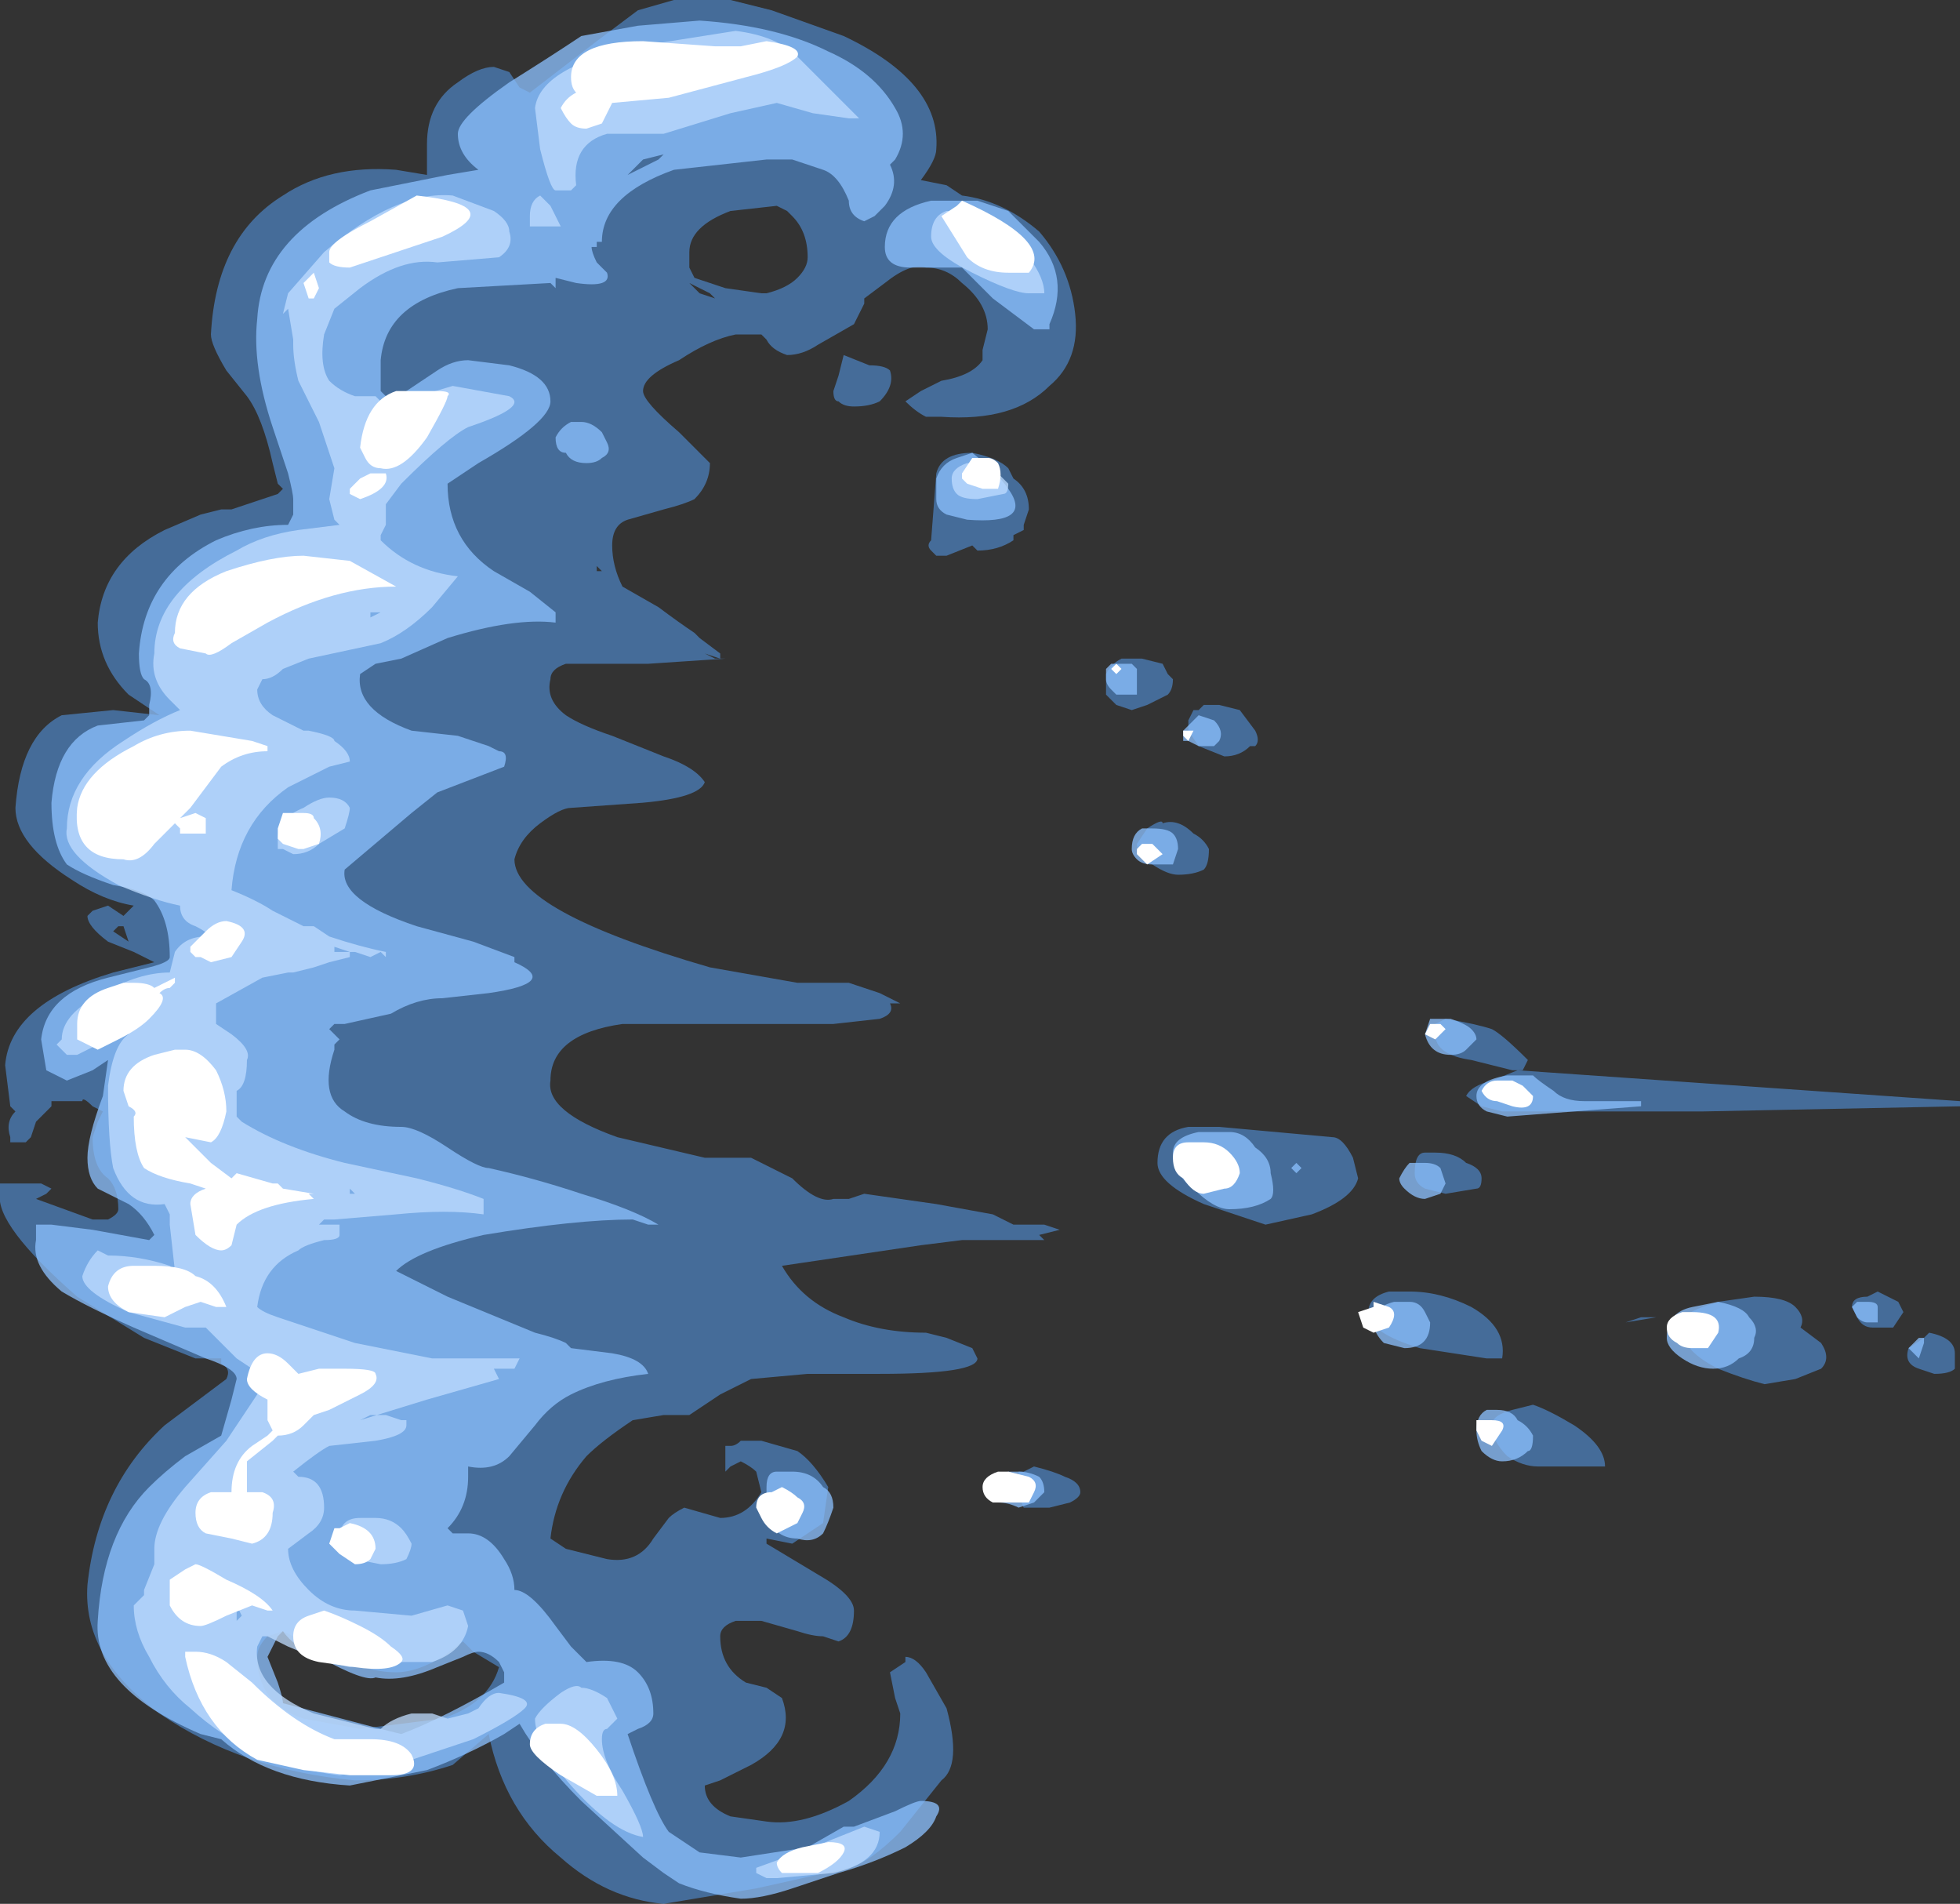 <?xml version="1.0" encoding="UTF-8" standalone="no"?>
<svg xmlns:ffdec="https://www.free-decompiler.com/flash" xmlns:xlink="http://www.w3.org/1999/xlink" ffdec:objectType="shape" height="18.5px" width="19.05px" xmlns="http://www.w3.org/2000/svg">
  <rect width="100%" height="100%" fill="#333333" stroke="none"/>
  <g transform="matrix(1.0, 0.0, 0.0, 1.0, 4.4, 7.05)">
    <path d="M4.55 -5.3 L4.8 -5.25 4.95 -5.15 Q5.35 -5.1 5.7 -4.8 6.0 -4.45 6.05 -4.0 6.1 -3.55 5.8 -3.3 5.45 -2.95 4.75 -3.0 L4.6 -3.0 Q4.5 -3.05 4.4 -3.15 L4.55 -3.25 4.75 -3.35 Q5.05 -3.4 5.15 -3.55 L5.15 -3.65 5.2 -3.85 Q5.2 -4.1 4.95 -4.3 4.8 -4.45 4.6 -4.45 4.45 -4.5 4.2 -4.3 L4.0 -4.15 4.0 -4.1 3.9 -3.9 3.55 -3.7 Q3.4 -3.6 3.25 -3.6 3.1 -3.65 3.05 -3.75 L3.0 -3.8 2.75 -3.8 Q2.5 -3.75 2.2 -3.55 1.85 -3.4 1.85 -3.25 1.85 -3.15 2.2 -2.85 L2.5 -2.55 Q2.5 -2.35 2.35 -2.2 2.25 -2.15 2.05 -2.1 L1.7 -2.0 Q1.55 -1.95 1.55 -1.75 1.55 -1.55 1.65 -1.35 L2.0 -1.15 Q2.2 -1.0 2.35 -0.9 L2.4 -0.85 2.6 -0.7 2.6 -0.65 2.65 -0.65 1.9 -0.6 1.1 -0.6 Q0.95 -0.55 0.95 -0.45 0.9 -0.25 1.1 -0.1 1.25 0.0 1.55 0.1 L2.05 0.3 Q2.35 0.4 2.45 0.55 2.4 0.7 1.85 0.75 L1.15 0.8 Q1.05 0.8 0.85 0.95 0.65 1.1 0.6 1.3 0.6 1.8 2.5 2.35 L3.35 2.5 3.85 2.5 4.15 2.6 4.35 2.7 4.25 2.7 Q4.3 2.8 4.15 2.85 L3.7 2.9 1.65 2.9 Q0.95 3.0 0.95 3.45 0.9 3.75 1.6 4.0 L2.45 4.2 2.9 4.2 Q3.1 4.3 3.3 4.4 3.55 4.65 3.7 4.6 L3.85 4.6 4.0 4.55 4.7 4.65 5.25 4.75 5.45 4.85 5.75 4.85 5.9 4.9 5.7 4.95 5.75 5.0 4.95 5.0 4.55 5.05 3.2 5.25 Q3.4 5.6 3.8 5.75 4.15 5.9 4.6 5.9 L4.8 5.95 5.05 6.05 5.1 6.15 Q5.1 6.3 4.15 6.3 L3.45 6.3 2.9 6.35 2.6 6.5 2.3 6.7 2.05 6.7 1.75 6.75 Q1.45 6.95 1.3 7.1 1.0 7.45 0.95 7.9 L1.1 8.0 1.5 8.1 Q1.8 8.15 1.95 7.9 L2.1 7.7 Q2.15 7.65 2.25 7.6 L2.6 7.7 Q2.85 7.7 3.0 7.45 L2.95 7.25 Q2.9 7.2 2.8 7.15 L2.7 7.2 2.65 7.25 2.65 7.0 2.7 7.0 Q2.75 7.0 2.8 6.95 L3.0 6.95 3.35 7.05 Q3.5 7.15 3.65 7.4 L3.6 7.75 3.3 7.95 3.05 7.9 3.05 7.95 3.55 8.25 Q3.9 8.45 3.9 8.6 3.9 8.85 3.75 8.9 L3.6 8.85 Q3.5 8.85 3.35 8.8 L3.0 8.7 2.75 8.7 Q2.6 8.75 2.6 8.85 2.6 9.15 2.85 9.3 L3.05 9.35 3.2 9.45 Q3.35 9.85 2.9 10.1 L2.6 10.25 2.45 10.3 Q2.45 10.5 2.7 10.6 L3.05 10.65 Q3.4 10.7 3.85 10.45 4.35 10.1 4.35 9.6 L4.3 9.45 4.25 9.2 4.4 9.1 4.4 9.05 Q4.5 9.05 4.6 9.2 L4.8 9.55 Q4.95 10.1 4.75 10.25 L4.35 10.75 Q4.05 11.05 3.85 11.1 L2.95 11.3 2.05 11.45 Q1.5 11.4 1.05 11.0 0.5 10.55 0.35 9.8 L0.0 10.1 Q-0.45 10.25 -0.95 10.25 -2.05 10.15 -2.85 9.6 -3.6 9.05 -3.55 8.35 -3.45 7.4 -2.8 6.8 L-2.2 6.35 Q-2.15 6.25 -2.25 6.2 L-2.25 6.15 -2.5 6.15 -3.0 5.95 -3.65 5.55 Q-4.45 4.85 -4.4 4.55 L-4.4 4.45 -4.0 4.45 -3.9 4.5 -3.95 4.55 -4.05 4.6 -3.5 4.8 -3.35 4.8 Q-3.25 4.75 -3.25 4.7 -3.25 4.5 -3.35 4.4 -3.5 4.3 -3.5 4.0 L-3.45 3.85 -3.4 3.75 -3.5 3.7 Q-3.6 3.6 -3.6 3.65 L-3.9 3.65 -3.9 3.7 -4.05 3.85 -4.1 4.0 -4.15 4.05 -4.3 4.05 -4.3 4.0 Q-4.35 3.85 -4.25 3.75 L-4.3 3.7 -4.35 3.3 Q-4.3 2.7 -3.3 2.4 L-2.9 2.3 -3.1 2.2 -3.35 2.1 Q-3.55 1.95 -3.55 1.85 L-3.5 1.8 -3.35 1.75 -3.2 1.85 -3.1 1.75 Q-3.4 1.7 -3.7 1.5 -4.25 1.15 -4.25 0.8 -4.2 0.1 -3.8 -0.1 L-3.3 -0.15 -2.85 -0.1 -3.15 -0.3 Q-3.45 -0.6 -3.45 -1.0 -3.4 -1.6 -2.8 -1.9 L-2.45 -2.05 -2.25 -2.1 -2.15 -2.1 -1.7 -2.25 -1.65 -2.3 -1.7 -2.35 -1.75 -2.55 Q-1.85 -3.0 -2.0 -3.2 L-2.2 -3.45 Q-2.35 -3.7 -2.35 -3.8 -2.3 -4.75 -1.65 -5.15 -1.2 -5.45 -0.55 -5.4 L-0.25 -5.35 -0.25 -5.65 Q-0.25 -6.05 0.05 -6.25 0.25 -6.4 0.4 -6.4 L0.55 -6.35 0.65 -6.2 0.75 -6.15 1.4 -6.65 1.8 -6.95 2.15 -7.05 2.7 -7.05 3.1 -6.95 3.8 -6.7 Q4.75 -6.25 4.7 -5.6 4.7 -5.5 4.55 -5.3 M2.7 -5.0 Q2.3 -4.85 2.3 -4.6 L2.3 -4.45 2.35 -4.35 Q2.5 -4.3 2.65 -4.25 L3.0 -4.2 3.05 -4.2 Q3.25 -4.25 3.35 -4.35 3.45 -4.45 3.45 -4.55 3.45 -4.8 3.3 -4.95 L3.25 -5.0 3.15 -5.05 2.7 -5.0 M2.4 -4.2 L2.55 -4.15 2.5 -4.2 2.3 -4.3 2.4 -4.2 M3.75 -3.4 L3.8 -3.6 4.05 -3.5 Q4.2 -3.5 4.25 -3.45 4.3 -3.3 4.15 -3.15 4.05 -3.1 3.9 -3.1 3.8 -3.1 3.75 -3.15 3.7 -3.15 3.7 -3.25 L3.75 -3.4 M1.4 -1.55 L1.4 -1.5 1.45 -1.5 1.4 -1.55 M2.55 -0.65 L2.45 -0.7 2.6 -0.65 2.55 -0.65 M5.4 -2.5 L5.45 -2.4 Q5.6 -2.3 5.6 -2.1 L5.55 -1.95 5.55 -1.9 5.45 -1.85 5.45 -1.8 Q5.3 -1.7 5.1 -1.7 L5.05 -1.75 4.8 -1.65 4.7 -1.65 4.65 -1.7 Q4.6 -1.75 4.65 -1.8 L4.7 -2.45 Q4.75 -2.65 5.05 -2.65 5.3 -2.6 5.4 -2.5 M6.35 -0.3 L6.35 -0.5 Q6.4 -0.6 6.5 -0.65 L6.7 -0.65 6.9 -0.6 6.95 -0.5 7.0 -0.45 Q7.0 -0.35 6.95 -0.3 L6.75 -0.2 6.6 -0.15 6.45 -0.2 6.35 -0.3 M7.25 -0.15 L7.3 -0.2 7.45 -0.2 7.65 -0.15 7.8 0.05 Q7.85 0.15 7.8 0.2 L7.75 0.2 Q7.65 0.3 7.5 0.3 L7.25 0.2 7.15 0.05 7.15 -0.05 7.2 -0.15 7.25 -0.15 M14.65 3.7 L12.15 3.75 10.2 3.75 10.0 3.7 9.85 3.6 Q9.9 3.5 10.1 3.45 L10.35 3.35 14.65 3.65 14.65 3.7 M10.1 2.95 Q10.2 3.0 10.45 3.25 L10.4 3.35 10.3 3.35 9.9 3.25 Q9.55 3.2 9.55 3.0 L9.55 2.9 9.65 2.85 Q9.95 2.9 10.1 2.95 M8.75 4.2 L8.8 4.4 Q8.75 4.6 8.35 4.75 L7.9 4.85 7.3 4.65 Q6.85 4.45 6.85 4.25 6.85 3.95 7.15 3.9 L7.45 3.9 8.55 4.0 Q8.65 4.0 8.75 4.2 M9.55 4.15 Q9.75 4.15 9.85 4.25 10.0 4.3 10.0 4.4 10.0 4.5 9.95 4.5 L9.65 4.55 9.45 4.5 Q9.35 4.45 9.35 4.35 9.35 4.15 9.45 4.15 L9.55 4.15 M11.4 5.8 L11.55 5.75 11.7 5.75 11.4 5.8 M10.15 6.15 L10.05 6.15 9.4 6.05 Q8.9 5.9 8.9 5.7 8.9 5.55 9.1 5.5 L9.3 5.5 Q9.6 5.5 9.9 5.65 10.25 5.85 10.2 6.15 L10.15 6.15 M10.9 6.8 Q11.2 7.0 11.2 7.2 L10.55 7.2 Q10.4 7.2 10.25 7.1 10.1 6.95 10.1 6.8 10.1 6.7 10.3 6.65 L10.5 6.6 Q10.65 6.65 10.9 6.8 M14.4 6.3 L14.25 6.25 Q14.1 6.2 14.15 6.05 L14.3 5.95 14.35 5.9 Q14.6 5.95 14.6 6.1 L14.6 6.25 Q14.55 6.3 14.4 6.3 M13.8 5.85 Q13.7 5.85 13.65 5.75 L13.6 5.65 Q13.6 5.55 13.75 5.55 L13.85 5.5 14.05 5.6 14.1 5.7 14.0 5.85 13.8 5.85 M12.65 5.55 Q12.95 5.55 13.05 5.65 13.15 5.75 13.1 5.85 L13.3 6.0 Q13.4 6.15 13.3 6.25 L13.05 6.35 12.75 6.4 Q12.55 6.35 12.3 6.25 11.9 6.05 11.95 5.8 11.95 5.7 12.3 5.6 L12.65 5.55 M7.35 1.2 Q7.35 1.35 7.3 1.4 7.2 1.45 7.05 1.45 6.95 1.45 6.8 1.35 6.65 1.25 6.65 1.15 L6.75 1.0 Q6.9 0.9 6.9 0.95 7.05 0.9 7.2 1.05 7.3 1.1 7.35 1.2 M0.1 8.9 L-0.1 9.05 Q-0.35 9.2 -0.55 9.2 -0.85 9.2 -1.25 9.0 L-1.65 8.8 -1.8 8.85 Q-1.9 8.95 -1.9 9.05 -1.9 9.5 -1.45 9.65 L-0.9 9.75 -0.1 9.65 Q0.35 9.5 0.45 9.15 L0.2 9.0 0.1 8.9 M5.5 7.25 L5.55 7.25 5.65 7.2 Q5.85 7.25 5.95 7.3 6.1 7.35 6.1 7.45 6.1 7.5 6.0 7.55 L5.8 7.6 5.55 7.6 Q5.5 7.5 5.5 7.35 L5.5 7.25 M-3.15 2.1 L-3.2 1.95 -3.25 1.95 -3.3 2.0 -3.15 2.1 M-3.75 3.45 L-3.75 3.45" fill="#59a5ff" fill-opacity="0.502" fill-rule="evenodd" stroke="none"/>
    <path d="M4.25 -5.45 Q4.35 -5.25 4.2 -5.05 L4.1 -4.95 4.0 -4.9 Q3.85 -4.95 3.85 -5.1 3.75 -5.35 3.6 -5.4 L3.3 -5.5 3.05 -5.5 2.15 -5.4 Q1.45 -5.15 1.45 -4.7 L1.4 -4.7 1.4 -4.65 1.35 -4.65 Q1.35 -4.6 1.4 -4.5 L1.5 -4.4 Q1.55 -4.25 1.2 -4.3 L1.0 -4.35 1.0 -4.25 0.95 -4.3 0.05 -4.25 Q-0.65 -4.1 -0.7 -3.55 L-0.7 -3.25 -0.6 -3.15 Q-0.45 -3.25 -0.15 -3.45 0.0 -3.55 0.15 -3.55 L0.55 -3.5 Q0.95 -3.4 0.95 -3.15 0.95 -2.95 0.25 -2.55 L-0.05 -2.35 Q-0.05 -1.8 0.4 -1.5 L0.75 -1.3 1.0 -1.1 1.0 -1.0 Q0.6 -1.05 -0.05 -0.85 L-0.5 -0.65 -0.75 -0.6 -0.9 -0.5 Q-0.95 -0.15 -0.4 0.05 L0.05 0.1 0.35 0.2 0.45 0.25 Q0.55 0.25 0.5 0.4 L-0.15 0.65 -0.4 0.85 -1.05 1.4 Q-1.1 1.7 -0.35 1.95 L0.2 2.1 0.6 2.25 0.6 2.3 Q1.05 2.5 0.35 2.6 L-0.1 2.65 Q-0.35 2.65 -0.6 2.8 L-1.05 2.9 -1.15 2.9 -1.2 2.95 -1.1 3.05 -1.15 3.1 -1.15 3.15 Q-1.3 3.6 -1.05 3.75 -0.85 3.9 -0.5 3.9 -0.35 3.9 -0.05 4.1 0.25 4.3 0.35 4.3 0.8 4.4 1.25 4.55 1.75 4.7 2.0 4.85 L1.9 4.85 1.75 4.8 Q1.2 4.8 0.3 4.95 -0.35 5.1 -0.55 5.3 L-0.05 5.55 0.8 5.9 Q1.0 5.95 1.1 6.0 L1.15 6.05 1.55 6.1 Q1.85 6.15 1.9 6.3 1.45 6.35 1.15 6.5 0.95 6.6 0.8 6.8 L0.55 7.1 Q0.4 7.25 0.15 7.2 L0.15 7.3 Q0.15 7.6 -0.05 7.8 L0.0 7.85 0.15 7.85 Q0.35 7.85 0.5 8.1 0.6 8.25 0.6 8.4 0.75 8.4 1.0 8.75 L1.15 8.95 1.3 9.1 Q1.65 9.05 1.8 9.2 1.95 9.35 1.95 9.6 1.95 9.7 1.8 9.75 L1.7 9.8 Q1.95 10.55 2.1 10.75 L2.4 10.95 2.8 11.0 3.45 10.9 3.8 10.7 3.9 10.7 4.3 10.55 Q4.5 10.45 4.55 10.45 4.8 10.45 4.7 10.6 4.65 10.75 4.4 10.9 4.1 11.05 3.75 11.15 L3.3 11.3 Q3.0 11.4 2.8 11.4 2.45 11.35 2.2 11.25 L2.05 11.15 1.85 11.0 1.25 10.45 Q0.85 10.05 0.65 9.7 L0.5 9.8 Q0.15 10.0 -0.25 10.15 L-1.0 10.3 Q-1.8 10.25 -2.25 9.85 L-2.45 9.8 Q-3.5 9.35 -3.45 8.7 -3.4 7.85 -2.95 7.4 -2.8 7.25 -2.6 7.1 L-2.25 6.9 -2.15 6.55 -2.1 6.35 Q-2.1 6.25 -2.4 6.15 L-3.1 5.85 Q-3.55 5.65 -3.8 5.5 -4.1 5.25 -4.05 5.0 L-4.05 4.85 -3.9 4.85 -3.5 4.9 -2.95 5.0 -2.9 4.95 Q-3.0 4.75 -3.15 4.65 L-3.45 4.5 Q-3.55 4.4 -3.55 4.2 -3.55 4.0 -3.4 3.6 L-3.35 3.25 -3.5 3.35 -3.75 3.45 -3.95 3.35 -4.0 3.05 Q-3.95 2.6 -3.35 2.45 L-2.95 2.35 Q-2.75 2.3 -2.75 2.25 -2.75 1.9 -2.9 1.7 -3.0 1.6 -3.3 1.55 -3.6 1.45 -3.75 1.35 -3.9 1.15 -3.9 0.75 -3.85 0.15 -3.45 0.0 L-3.0 -0.05 -2.95 -0.1 -2.95 -0.2 Q-2.9 -0.4 -3.0 -0.45 -3.05 -0.5 -3.05 -0.7 -3.0 -1.45 -2.3 -1.8 -1.95 -1.95 -1.6 -1.95 L-1.55 -2.05 -1.55 -2.2 Q-1.55 -2.25 -1.6 -2.45 L-1.75 -2.9 Q-1.95 -3.5 -1.9 -3.95 -1.85 -4.8 -0.8 -5.2 L-0.05 -5.35 0.25 -5.4 Q0.05 -5.55 0.05 -5.75 0.05 -5.9 0.55 -6.25 0.95 -6.5 1.25 -6.7 L1.8 -6.8 2.4 -6.85 Q3.15 -6.8 3.65 -6.55 4.1 -6.35 4.3 -6.0 4.45 -5.75 4.3 -5.5 L4.25 -5.45 M5.1 -5.1 L5.4 -5.0 5.7 -4.7 Q6.0 -4.35 5.8 -3.9 L5.8 -3.85 5.65 -3.85 5.25 -4.15 4.95 -4.45 4.45 -4.45 Q4.2 -4.45 4.2 -4.65 4.2 -5.0 4.65 -5.1 L5.1 -5.1 M1.75 -5.4 L1.7 -5.35 2.0 -5.5 2.05 -5.55 1.85 -5.5 1.75 -5.4 M2.4 -5.75 L2.4 -5.75 M1.5 -2.75 Q1.55 -2.65 1.45 -2.6 1.4 -2.55 1.3 -2.55 1.15 -2.55 1.1 -2.65 1.0 -2.65 1.0 -2.8 1.05 -2.9 1.15 -2.95 L1.25 -2.95 Q1.35 -2.95 1.45 -2.85 L1.5 -2.75 M5.05 -2.65 Q5.3 -2.45 5.4 -2.3 5.65 -1.95 5.0 -2.0 L4.8 -2.05 Q4.7 -2.1 4.7 -2.2 L4.7 -2.4 Q4.75 -2.55 4.9 -2.6 L5.05 -2.65 M6.35 -0.55 L6.4 -0.6 6.6 -0.6 6.65 -0.55 6.65 -0.3 6.45 -0.3 6.4 -0.35 Q6.35 -0.4 6.35 -0.45 L6.35 -0.55 M7.25 -0.1 L7.4 -0.05 Q7.5 0.05 7.45 0.15 L7.4 0.2 7.25 0.2 7.15 0.15 7.1 0.15 7.1 0.05 7.25 -0.1 M9.7 3.2 Q9.5 3.2 9.45 3.0 L9.5 2.85 9.7 2.85 Q9.85 2.9 9.9 2.95 9.95 3.0 9.95 3.05 L9.85 3.15 Q9.8 3.2 9.7 3.2 M8.15 4.3 L8.2 4.25 8.25 4.3 8.2 4.35 8.15 4.3 M9.45 4.25 Q9.55 4.25 9.6 4.3 L9.65 4.45 9.6 4.55 9.45 4.6 Q9.35 4.6 9.25 4.5 9.2 4.45 9.2 4.4 9.25 4.3 9.3 4.25 L9.45 4.25 M9.95 3.6 Q9.95 3.45 10.25 3.4 L10.5 3.4 Q10.55 3.45 10.7 3.55 10.8 3.65 11.0 3.65 L11.55 3.65 11.55 3.7 10.25 3.8 10.05 3.75 Q9.95 3.7 9.95 3.6 M10.35 6.75 Q10.45 6.8 10.5 6.9 10.5 7.05 10.45 7.05 10.35 7.15 10.2 7.15 10.1 7.15 10.0 7.05 9.95 6.95 9.95 6.85 9.95 6.7 10.05 6.65 L10.15 6.65 Q10.3 6.65 10.35 6.75 M11.8 5.95 Q11.8 5.7 12.05 5.65 L12.3 5.6 Q12.55 5.65 12.6 5.75 12.7 5.85 12.65 5.95 12.65 6.1 12.5 6.15 12.4 6.25 12.25 6.25 12.1 6.25 11.95 6.15 11.8 6.05 11.8 5.95 M9.5 5.8 Q9.5 6.05 9.25 6.05 L9.05 6.0 Q8.95 5.9 8.95 5.8 8.95 5.65 9.15 5.6 L9.3 5.6 Q9.4 5.6 9.45 5.7 L9.5 5.8 M14.15 6.05 L14.25 5.95 14.3 5.95 14.3 6.0 14.25 6.15 14.15 6.05 M13.75 5.8 Q13.7 5.8 13.65 5.75 L13.6 5.65 13.65 5.6 13.75 5.6 Q13.85 5.6 13.85 5.65 L13.85 5.8 13.75 5.8 M6.7 1.0 L6.8 1.0 Q6.95 1.0 7.0 1.05 7.05 1.1 7.05 1.2 L7.0 1.35 6.8 1.35 Q6.7 1.35 6.65 1.3 6.6 1.25 6.6 1.2 6.6 1.05 6.7 1.0 M7.0 4.15 Q7.0 4.0 7.25 3.95 L7.55 3.95 Q7.7 3.95 7.8 4.1 7.95 4.2 7.95 4.35 8.0 4.55 7.95 4.6 7.8 4.7 7.55 4.7 7.4 4.7 7.2 4.5 7.0 4.35 7.0 4.15 M3.15 7.25 L3.3 7.25 Q3.5 7.25 3.6 7.4 3.7 7.45 3.7 7.6 3.65 7.75 3.6 7.85 3.5 7.95 3.35 7.9 3.15 7.9 3.05 7.7 3.05 7.6 3.05 7.4 3.05 7.25 3.15 7.25 M0.1 9.05 L-0.15 9.15 Q-0.5 9.3 -0.75 9.25 -0.85 9.3 -1.3 9.05 -1.55 8.95 -1.65 8.8 L-1.7 8.85 -1.8 9.05 -1.7 9.3 Q-1.65 9.45 -1.65 9.5 L-0.7 9.75 -0.5 9.8 Q-0.1 9.65 0.5 9.3 L0.5 9.2 0.45 9.1 Q0.35 9.0 0.25 9.0 0.2 9.0 0.1 9.05 M5.5 7.25 Q5.6 7.25 5.7 7.3 5.75 7.35 5.75 7.45 L5.65 7.55 5.5 7.6 Q5.4 7.55 5.3 7.55 L5.25 7.4 Q5.3 7.3 5.4 7.25 L5.5 7.25" fill="#8cc1ff" fill-opacity="0.753" fill-rule="evenodd" stroke="none"/>
    <path d="M4.95 -5.0 L5.25 -4.9 Q5.45 -4.8 5.45 -4.65 L5.6 -4.55 Q5.75 -4.35 5.75 -4.2 L5.6 -4.2 Q5.45 -4.2 5.05 -4.4 4.65 -4.6 4.65 -4.75 4.65 -4.95 4.8 -5.0 L4.95 -5.0 M0.8 -6.0 Q0.85 -6.4 1.8 -6.6 L2.75 -6.75 Q3.15 -6.7 3.35 -6.5 L3.95 -5.9 3.85 -5.9 3.5 -5.95 3.15 -6.05 2.7 -5.95 2.05 -5.75 1.5 -5.75 Q1.15 -5.65 1.2 -5.25 L1.15 -5.2 1.0 -5.2 Q0.95 -5.2 0.85 -5.6 L0.8 -6.0 M0.4 -5.0 Q0.55 -4.9 0.55 -4.8 0.6 -4.65 0.45 -4.55 L-0.15 -4.5 Q-0.5 -4.55 -0.9 -4.25 L-1.15 -4.05 -1.25 -3.8 Q-1.3 -3.5 -1.2 -3.35 -1.1 -3.25 -0.95 -3.2 L-0.75 -3.2 -0.65 -3.1 -0.5 -3.15 0.0 -3.3 0.55 -3.2 Q0.75 -3.1 0.15 -2.9 -0.05 -2.8 -0.5 -2.35 L-0.65 -2.15 -0.65 -1.95 -0.7 -1.85 -0.7 -1.8 Q-0.4 -1.5 0.05 -1.45 L-0.2 -1.15 Q-0.45 -0.9 -0.7 -0.8 L-1.4 -0.65 -1.65 -0.55 Q-1.75 -0.45 -1.85 -0.45 L-1.9 -0.35 Q-1.9 -0.2 -1.75 -0.1 -1.65 -0.05 -1.45 0.05 L-1.4 0.05 Q-1.15 0.1 -1.15 0.15 -1.0 0.25 -1.0 0.35 L-1.2 0.4 Q-1.4 0.5 -1.6 0.6 -2.1 0.95 -2.15 1.6 -1.9 1.7 -1.75 1.8 L-1.45 1.95 -1.35 1.95 -1.2 2.05 Q-0.9 2.15 -0.65 2.2 L-0.65 2.25 -0.7 2.2 -0.8 2.25 -0.95 2.2 -1.0 2.2 -1.0 2.25 -1.2 2.3 -1.35 2.35 -1.55 2.4 -1.6 2.4 -1.85 2.45 -2.3 2.7 -2.3 2.9 -2.15 3.0 Q-1.95 3.15 -2.0 3.25 -2.0 3.5 -2.1 3.55 L-2.1 3.8 -2.05 3.85 Q-1.65 4.1 -1.05 4.25 L-0.35 4.4 Q0.05 4.5 0.3 4.6 L0.3 4.75 Q-0.05 4.7 -0.55 4.75 L-1.15 4.8 -1.25 4.8 -1.3 4.85 -1.1 4.85 -1.1 4.95 Q-1.1 5.0 -1.25 5.0 -1.45 5.05 -1.5 5.1 -1.85 5.25 -1.9 5.65 -1.85 5.7 -1.7 5.75 L-0.95 6.0 -0.2 6.15 0.65 6.15 0.6 6.25 0.4 6.25 0.45 6.35 -0.25 6.55 -0.9 6.75 -0.8 6.7 -0.65 6.7 -0.5 6.75 -0.45 6.75 -0.45 6.8 Q-0.45 6.9 -0.75 6.95 L-1.2 7.0 Q-1.3 7.05 -1.55 7.25 L-1.5 7.3 Q-1.25 7.3 -1.25 7.6 -1.25 7.75 -1.4 7.85 L-1.6 8.0 Q-1.6 8.2 -1.4 8.4 -1.2 8.6 -0.95 8.6 L-0.4 8.65 -0.05 8.55 0.1 8.6 0.15 8.75 Q0.1 9.0 -0.2 9.1 L-0.65 9.1 -1.0 9.15 Q-1.25 9.1 -1.6 8.95 L-1.8 8.85 -1.85 8.85 -1.9 8.95 Q-1.95 9.35 -1.35 9.6 L-0.75 9.75 -0.7 9.75 Q-0.6 9.65 -0.4 9.6 L-0.2 9.6 -0.05 9.65 0.15 9.6 0.25 9.55 Q0.35 9.4 0.45 9.4 0.8 9.45 0.7 9.55 0.6 9.65 0.2 9.85 L-0.55 10.1 -1.1 10.2 Q-1.95 10.1 -2.55 9.55 -2.8 9.35 -2.95 9.05 -3.1 8.8 -3.1 8.55 L-3.0 8.45 -3.0 8.4 -2.9 8.15 -2.9 8.0 Q-2.9 7.75 -2.6 7.4 L-2.2 6.95 -1.8 6.35 -2.1 6.15 -2.4 5.85 -2.6 5.85 -3.15 5.7 Q-3.6 5.5 -3.6 5.35 -3.55 5.2 -3.45 5.1 L-3.35 5.15 Q-3.05 5.15 -2.75 5.25 L-2.7 5.3 -2.75 4.85 -2.75 4.75 -2.8 4.65 Q-3.15 4.7 -3.3 4.3 -3.35 4.05 -3.35 3.5 -3.3 3.1 -3.15 3.0 L-3.2 2.95 -3.45 3.1 -3.65 3.2 -3.75 3.2 -3.85 3.1 -3.8 3.05 Q-3.8 2.8 -3.4 2.6 -3.05 2.4 -2.75 2.4 L-2.7 2.2 Q-2.6 2.05 -2.4 2.05 L-2.35 2.05 Q-2.4 2.0 -2.5 1.95 -2.65 1.9 -2.65 1.75 -2.9 1.7 -3.25 1.55 -3.8 1.25 -3.75 1.0 -3.75 0.5 -3.2 0.15 -2.9 -0.05 -2.65 -0.15 L-2.75 -0.25 Q-2.95 -0.45 -2.9 -0.7 -2.9 -1.3 -2.1 -1.7 -1.85 -1.85 -1.5 -1.9 L-1.1 -1.95 -1.15 -2.0 -1.2 -2.2 -1.15 -2.5 -1.3 -2.95 -1.5 -3.35 Q-1.55 -3.55 -1.55 -3.7 L-1.55 -3.75 -1.6 -4.05 -1.65 -4.0 -1.6 -4.2 -1.25 -4.6 Q-0.55 -5.2 0.0 -5.15 L0.4 -5.0 M0.95 -5.05 L1.05 -4.85 0.75 -4.85 0.75 -4.95 Q0.75 -5.1 0.85 -5.15 L0.95 -5.05 M5.1 -2.55 L5.3 -2.45 5.4 -2.35 Q5.4 -2.25 5.35 -2.25 L5.1 -2.2 Q4.95 -2.2 4.9 -2.25 4.85 -2.3 4.85 -2.4 4.85 -2.5 5.0 -2.55 L5.1 -2.55 M1.6 9.65 L1.5 9.75 Q1.45 9.75 1.45 9.85 1.45 10.05 1.65 10.35 1.85 10.7 1.85 10.8 1.55 10.75 1.15 10.3 0.8 9.9 0.8 9.65 0.85 9.55 1.05 9.4 1.2 9.3 1.25 9.35 1.35 9.35 1.5 9.45 L1.6 9.65 M3.5 10.9 L4.0 10.7 4.15 10.75 Q4.15 11.05 3.7 11.15 L3.15 11.2 3.05 11.2 2.95 11.15 2.95 11.1 3.5 10.9 M-0.6 -1.1 L-0.8 -1.1 -0.8 -1.05 -0.7 -1.1 -0.6 -1.1 M-1.7 1.1 Q-1.7 0.9 -1.45 0.8 -1.3 0.7 -1.2 0.7 -1.05 0.7 -1.0 0.8 -1.0 0.85 -1.05 1.0 L-1.3 1.15 Q-1.4 1.25 -1.55 1.25 L-1.65 1.2 -1.7 1.2 -1.7 1.1 M-1.0 2.2 L-1.15 2.15 -1.15 2.2 -1.0 2.2 M-1.0 4.55 L-0.95 4.55 -1.0 4.5 -1.0 4.55 M-2.05 8.65 L-2.1 8.55 -2.1 8.7 -2.05 8.65 M-0.75 7.7 Q-0.6 7.7 -0.5 7.8 -0.45 7.85 -0.4 7.95 -0.4 8.0 -0.45 8.1 -0.55 8.15 -0.7 8.15 L-0.95 8.1 Q-1.1 8.0 -1.1 7.9 -1.1 7.7 -0.9 7.7 L-0.75 7.7" fill="#bfdcff" fill-opacity="0.753" fill-rule="evenodd" stroke="none"/>
    <path d="M4.9 -5.05 L4.95 -5.1 Q5.85 -4.7 5.6 -4.4 L5.4 -4.4 Q5.15 -4.4 5.0 -4.55 L4.75 -4.95 4.9 -5.05 M1.15 -5.85 Q1.1 -5.9 1.05 -6.0 1.1 -6.1 1.2 -6.15 1.15 -6.2 1.15 -6.3 1.15 -6.65 1.85 -6.65 L2.55 -6.6 2.8 -6.6 3.05 -6.65 Q3.4 -6.6 3.35 -6.5 3.25 -6.4 2.85 -6.3 L2.1 -6.1 1.55 -6.05 1.45 -5.85 1.3 -5.8 Q1.2 -5.8 1.15 -5.85 M5.3 -2.55 Q5.35 -2.45 5.3 -2.3 L5.15 -2.3 5.0 -2.35 4.95 -2.4 4.95 -2.45 5.05 -2.6 5.2 -2.6 Q5.25 -2.6 5.3 -2.55 M6.45 -0.6 L6.5 -0.55 6.45 -0.5 6.4 -0.55 6.45 -0.6 M9.6 3.0 L9.55 3.05 9.45 3.0 9.5 2.9 9.6 2.9 9.65 2.95 9.6 3.0 M10.15 3.65 Q10.05 3.65 10.0 3.55 10.05 3.45 10.15 3.45 L10.3 3.45 10.4 3.5 10.5 3.6 Q10.5 3.75 10.3 3.7 L10.15 3.65 M10.2 6.85 L10.1 7.0 10.0 6.95 9.95 6.85 9.95 6.75 10.1 6.75 Q10.25 6.75 10.2 6.85 M11.9 6.0 Q11.8 5.95 11.8 5.85 11.8 5.75 11.95 5.7 L12.05 5.7 Q12.35 5.7 12.3 5.9 L12.2 6.05 12.05 6.05 Q11.95 6.05 11.9 6.0 M9.1 5.85 L8.95 5.9 8.85 5.85 8.8 5.7 8.95 5.65 8.95 5.6 9.1 5.65 Q9.2 5.7 9.1 5.85 M7.1 0.1 L7.1 0.05 7.2 0.05 7.15 0.15 7.1 0.1 M6.8 1.15 L6.9 1.25 6.75 1.35 6.65 1.25 6.65 1.2 6.7 1.15 6.8 1.15 M7.15 4.05 L7.3 4.05 Q7.45 4.05 7.55 4.15 7.65 4.25 7.65 4.35 7.6 4.5 7.5 4.5 L7.3 4.55 Q7.2 4.55 7.1 4.4 7.0 4.35 7.0 4.2 7.0 4.05 7.15 4.05 M1.05 9.7 Q1.2 9.7 1.4 9.95 1.6 10.2 1.6 10.4 L1.4 10.4 1.05 10.2 Q0.75 10.0 0.75 9.9 0.75 9.75 0.9 9.7 L1.05 9.7 M3.4 7.65 L3.35 7.75 3.15 7.85 Q3.05 7.8 3.0 7.7 L2.95 7.6 Q2.95 7.45 3.1 7.45 L3.2 7.4 Q3.3 7.45 3.35 7.5 3.45 7.55 3.4 7.65 M5.6 7.3 Q5.7 7.35 5.65 7.45 L5.6 7.55 5.25 7.55 Q5.15 7.5 5.15 7.4 5.15 7.3 5.3 7.25 L5.4 7.25 5.6 7.3 M3.4 10.9 L3.65 10.85 Q3.85 10.85 3.8 10.95 3.75 11.05 3.55 11.15 L3.2 11.15 Q3.15 11.1 3.15 11.05 3.2 10.95 3.4 10.9 M-1.0 -4.45 Q-1.15 -4.45 -1.2 -4.5 L-1.2 -4.6 Q-1.2 -4.7 -0.8 -4.9 L-0.35 -5.15 Q0.55 -5.05 -0.1 -4.75 L-1.0 -4.45 M-1.35 -4.15 L-1.4 -4.15 -1.45 -4.3 -1.35 -4.4 -1.3 -4.25 -1.35 -4.15 M-0.9 -2.7 Q-0.85 -3.15 -0.55 -3.25 L-0.15 -3.25 Q0.0 -3.25 -0.05 -3.2 -0.05 -3.15 -0.25 -2.8 -0.5 -2.45 -0.7 -2.5 -0.8 -2.5 -0.85 -2.6 L-0.9 -2.7 M-2.2 -1.5 Q-1.75 -1.65 -1.45 -1.65 L-1.0 -1.6 -0.55 -1.35 Q-1.15 -1.35 -1.8 -1.0 L-2.15 -0.8 Q-2.35 -0.65 -2.4 -0.7 L-2.65 -0.75 Q-2.75 -0.8 -2.7 -0.9 -2.7 -1.3 -2.2 -1.5 M-1.0 -2.25 L-1.0 -2.3 -0.9 -2.4 -0.8 -2.45 -0.65 -2.45 Q-0.6 -2.3 -0.9 -2.2 L-1.0 -2.25 M-1.8 0.2 L-1.8 0.25 Q-2.05 0.25 -2.25 0.4 L-2.55 0.8 -2.65 0.9 -2.5 0.85 -2.4 0.9 -2.4 1.05 -2.65 1.05 -2.65 1.0 -2.7 0.95 -2.9 1.15 Q-3.05 1.35 -3.2 1.3 -3.7 1.3 -3.65 0.8 -3.6 0.45 -3.1 0.2 -2.85 0.05 -2.55 0.05 L-1.95 0.15 -1.8 0.2 M-1.65 0.85 L-1.45 0.85 Q-1.35 0.85 -1.35 0.9 -1.25 1.0 -1.3 1.15 L-1.45 1.2 -1.5 1.2 -1.65 1.15 -1.7 1.1 -1.7 1.0 -1.65 0.85 M-2.55 2.15 L-2.4 2.0 Q-2.3 1.9 -2.2 1.9 -1.95 1.95 -2.05 2.1 L-2.15 2.25 -2.35 2.3 -2.45 2.25 -2.5 2.25 -2.55 2.2 -2.55 2.15 M-2.8 2.5 L-2.7 2.45 -2.7 2.5 -2.75 2.55 Q-2.8 2.55 -2.85 2.6 -2.75 2.65 -2.95 2.85 -3.05 2.95 -3.25 3.05 L-3.45 3.15 -3.65 3.05 -3.65 2.9 Q-3.65 2.65 -3.35 2.55 L-3.2 2.5 -3.1 2.5 Q-2.95 2.5 -2.9 2.55 L-2.8 2.5 M-2.3 3.35 Q-2.2 3.55 -2.2 3.75 -2.25 4.0 -2.35 4.05 L-2.6 4.0 -2.35 4.25 -2.15 4.4 -2.1 4.35 -1.75 4.45 -1.7 4.45 -1.65 4.5 -1.35 4.55 -1.4 4.55 -1.35 4.6 Q-1.9 4.65 -2.1 4.85 L-2.15 5.05 Q-2.2 5.1 -2.25 5.1 -2.35 5.1 -2.5 4.95 L-2.55 4.65 Q-2.55 4.55 -2.4 4.5 L-2.55 4.45 Q-2.85 4.4 -3.0 4.3 -3.1 4.15 -3.1 3.8 -3.05 3.75 -3.15 3.7 L-3.2 3.55 Q-3.2 3.3 -2.9 3.2 L-2.7 3.15 -2.6 3.15 Q-2.45 3.15 -2.3 3.35 M-1.3 6.25 L-1.05 6.25 Q-0.75 6.25 -0.75 6.3 -0.7 6.4 -0.9 6.5 L-1.2 6.65 -1.35 6.7 -1.45 6.8 Q-1.55 6.9 -1.7 6.9 L-1.75 6.95 -2.0 7.15 -2.0 7.45 -1.85 7.45 Q-1.7 7.5 -1.75 7.65 -1.75 7.9 -1.95 7.95 L-2.15 7.9 -2.4 7.85 Q-2.5 7.8 -2.5 7.65 -2.5 7.5 -2.35 7.45 L-2.15 7.45 Q-2.15 7.15 -1.95 7.0 L-1.8 6.9 -1.75 6.85 -1.8 6.75 -1.8 6.55 Q-2.0 6.45 -2.0 6.35 -1.95 6.1 -1.8 6.1 -1.7 6.1 -1.6 6.2 L-1.5 6.3 -1.3 6.25 M-2.8 5.75 L-3.15 5.7 Q-3.35 5.6 -3.35 5.45 -3.3 5.25 -3.1 5.25 L-2.9 5.25 Q-2.6 5.25 -2.5 5.35 -2.3 5.4 -2.2 5.65 L-2.3 5.65 -2.45 5.6 -2.6 5.65 -2.8 5.75 M-2.2 8.3 Q-1.85 8.45 -1.75 8.6 L-1.8 8.6 -1.95 8.55 -2.2 8.65 Q-2.4 8.75 -2.45 8.75 -2.65 8.75 -2.75 8.55 L-2.75 8.3 -2.6 8.2 -2.5 8.15 Q-2.45 8.15 -2.2 8.3 M-2.5 9.0 Q-2.35 9.0 -2.2 9.1 L-1.95 9.3 Q-1.55 9.7 -1.15 9.85 L-0.8 9.85 Q-0.5 9.85 -0.4 10.0 -0.3 10.2 -0.6 10.2 L-1.0 10.2 -1.45 10.15 -1.9 10.05 Q-2.45 9.75 -2.6 9.05 L-2.6 9.0 -2.5 9.0 M-0.8 8.1 Q-0.85 8.15 -0.95 8.15 L-1.1 8.05 -1.2 7.95 -1.15 7.8 -1.1 7.8 -1.0 7.75 Q-0.75 7.8 -0.75 8.0 L-0.8 8.1 M-1.25 8.6 Q-1.1 8.65 -0.9 8.75 -0.7 8.85 -0.6 8.95 -0.45 9.05 -0.5 9.1 -0.6 9.2 -0.95 9.15 L-1.3 9.1 Q-1.55 9.05 -1.55 8.85 -1.55 8.7 -1.4 8.65 L-1.25 8.6" fill="#ffffff" fill-rule="evenodd" stroke="none"/>
  </g>
</svg>
